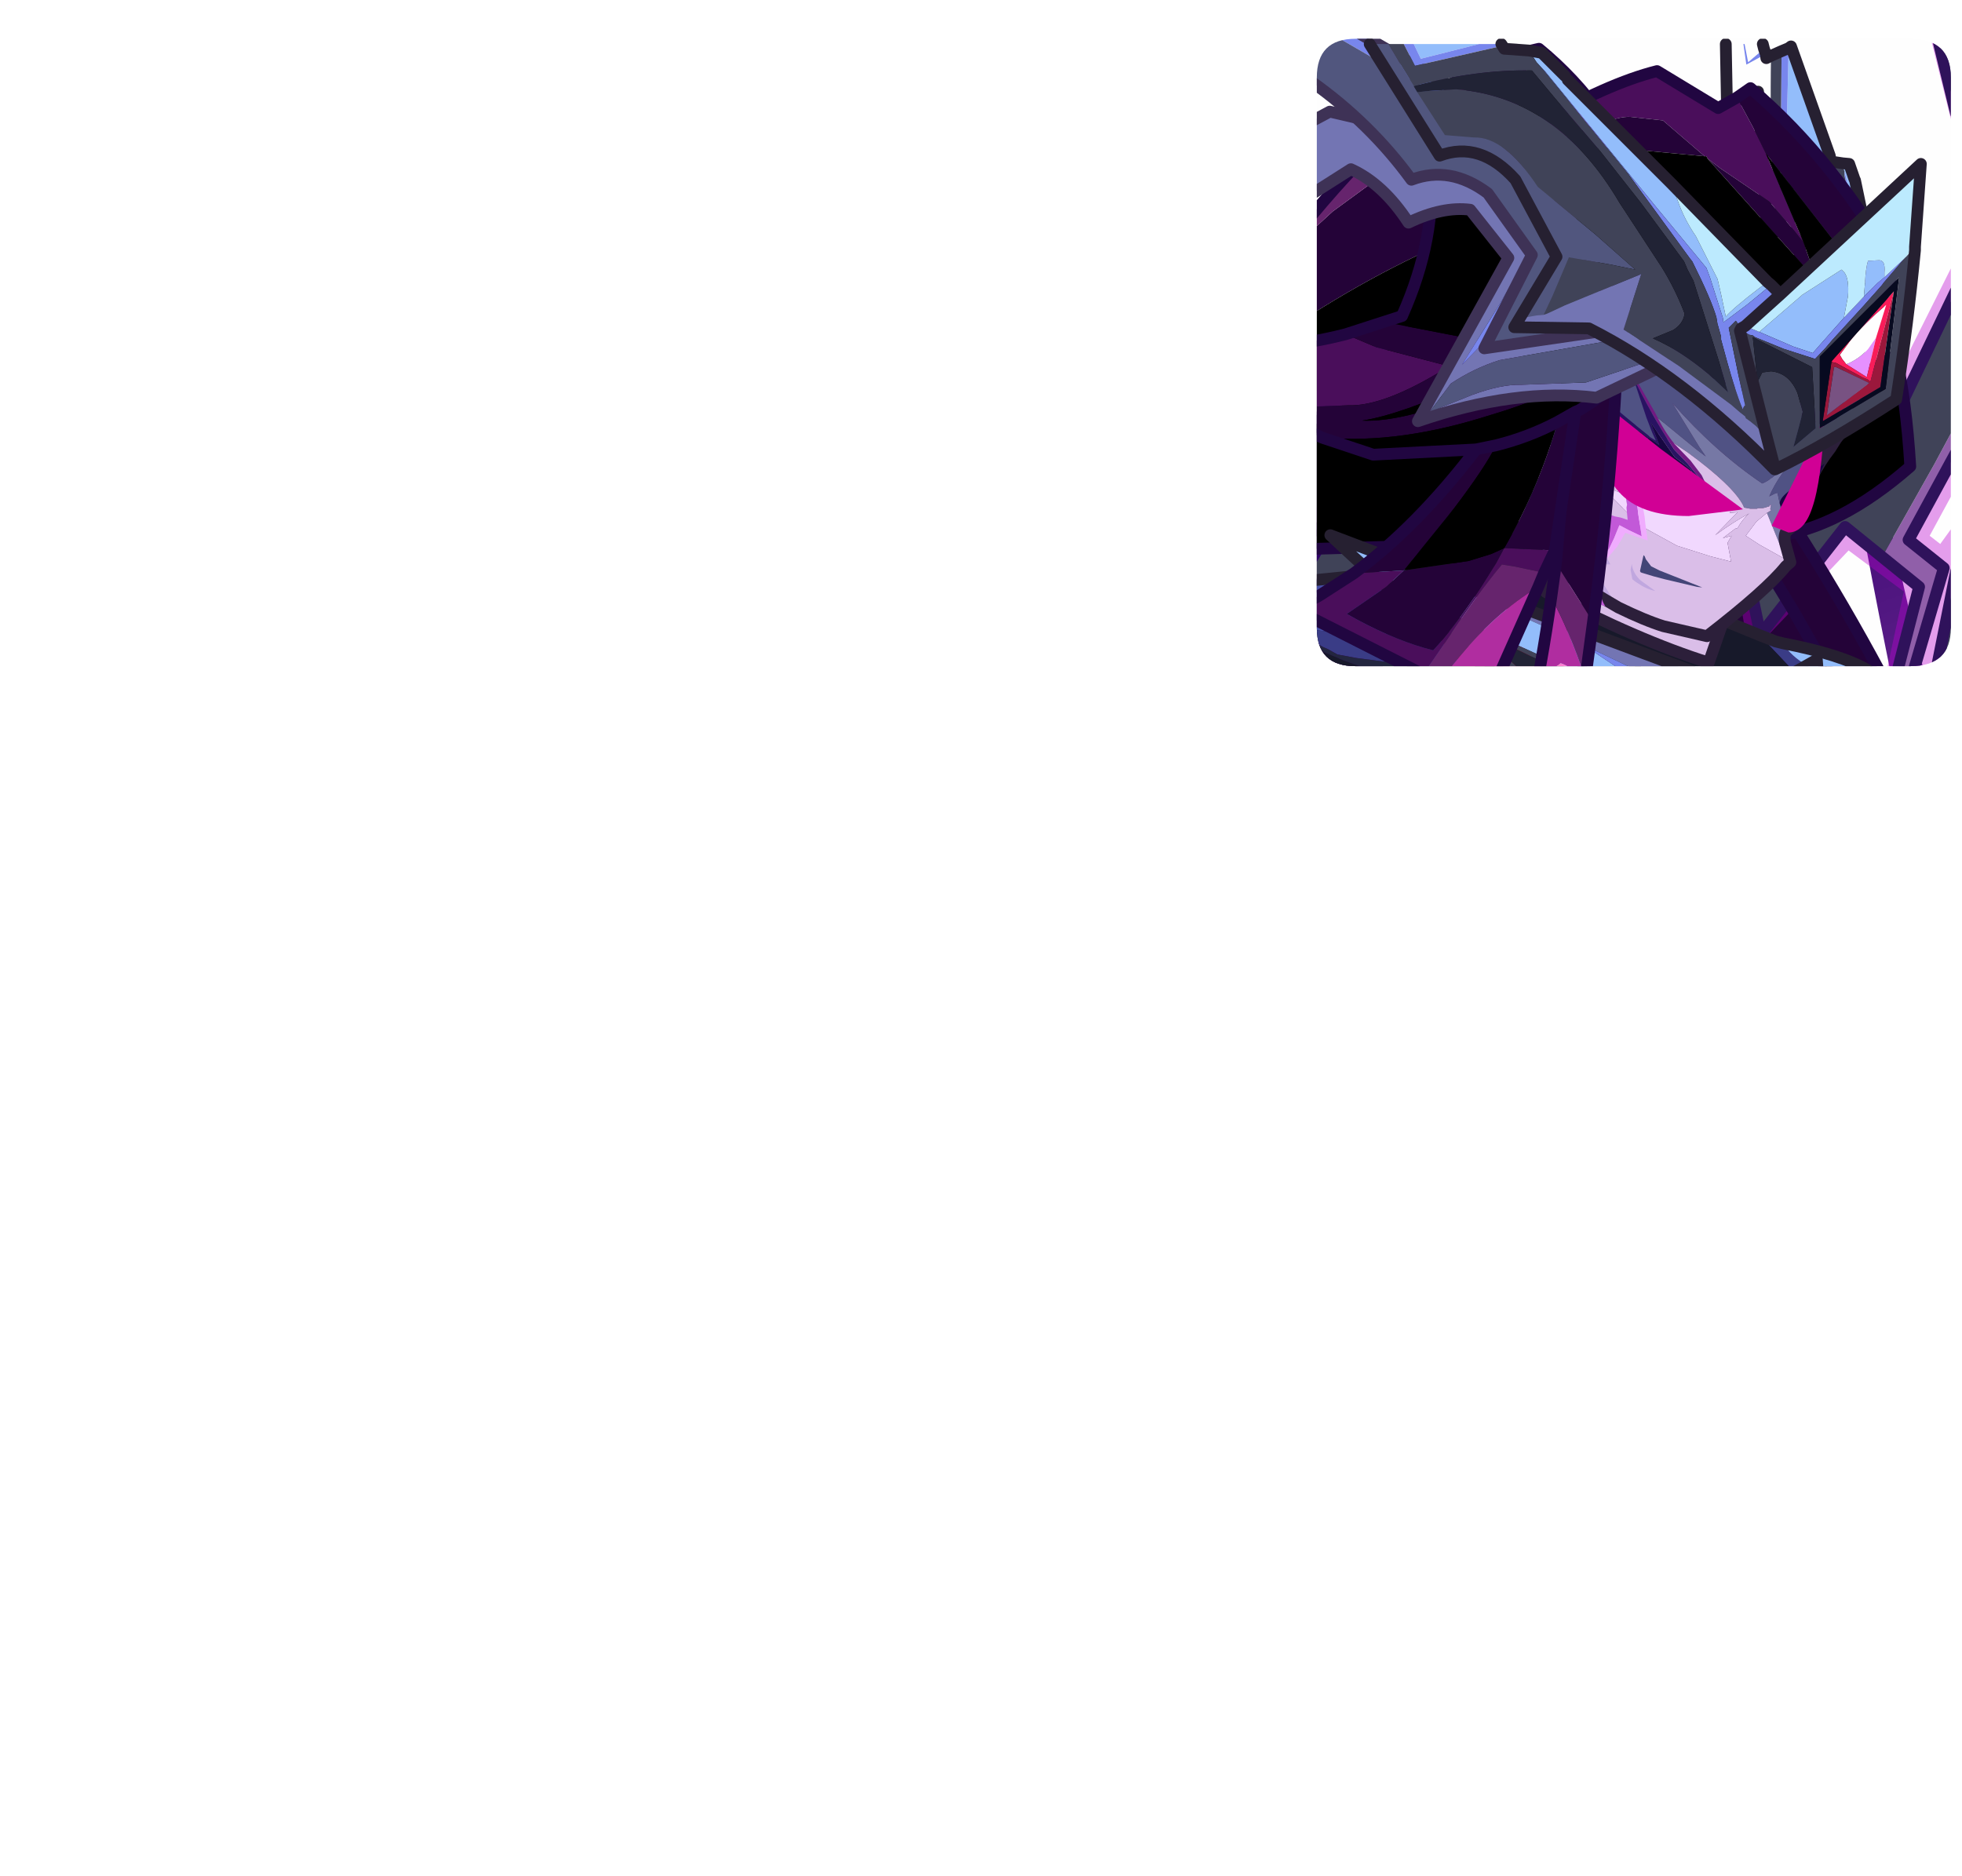 <?xml version="1.0" encoding="UTF-8" standalone="no"?>
<svg xmlns:ffdec="https://www.free-decompiler.com/flash" xmlns:xlink="http://www.w3.org/1999/xlink" ffdec:objectType="frame" height="159.7px" width="166.95px" xmlns="http://www.w3.org/2000/svg">
  <g transform="matrix(1.0, 0.0, 0.0, 1.0, 112.05, 3.3)">
    <clipPath id="clipPath0" transform="matrix(1.0, 0.0, 0.0, 1.0, 0.0, 0.0)">
      <path d="M50.5 0.0 Q53.95 0.0 53.95 3.3 L53.95 50.15 Q53.95 53.4 50.5 53.4 L3.3 53.4 Q0.0 53.4 0.0 50.15 L0.0 3.3 Q0.0 0.0 3.3 0.0 L50.5 0.0" fill="#000000" fill-rule="evenodd" stroke="none"/>
    </clipPath>
    <g clip-path="url(#clipPath0)">
      <use ffdec:characterId="2" height="156.9" transform="matrix(1.0, 0.0, 0.0, 1.0, -112.05, -0.5)" width="166.95" xlink:href="#shape1"/>
      <filter id="filter0">
        <feConvolveMatrix divisor="25.0" in="SourceGraphic" kernelMatrix="1 1 1 1 1 1 1 1 1 1 1 1 1 1 1 1 1 1 1 1 1 1 1 1 1" order="5 5" result="filterResult0"/>
      </filter>
      <use ffdec:characterId="4" filter="url(#filter0)" height="8.7" style="mix-blend-mode: lighten" transform="matrix(1.223, 0.0, -0.056, 1.149, 23.878, 30.625)" width="10.5" xlink:href="#sprite0"/>
      <filter id="filter1">
        <feConvolveMatrix divisor="25.0" in="SourceGraphic" kernelMatrix="1 1 1 1 1 1 1 1 1 1 1 1 1 1 1 1 1 1 1 1 1 1 1 1 1" order="5 5" result="filterResult1"/>
      </filter>
      <use ffdec:characterId="4" filter="url(#filter1)" height="8.7" style="mix-blend-mode: lighten" transform="matrix(-0.387, 0.0, -0.056, 1.149, 43.228, 32.025)" width="10.5" xlink:href="#sprite0"/>
      <use ffdec:characterId="5" height="71.0" transform="matrix(1.0, 0.0, 0.0, 1.0, -12.4, -3.3)" width="64.3" xlink:href="#shape3"/>
    </g>
    <use ffdec:characterId="6" height="53.4" transform="matrix(1.0, 0.0, 0.0, 1.0, 0.0, 0.0)" width="53.95" xlink:href="#shape4"/>
  </g>
  <defs>
    <g id="shape1" transform="matrix(1.0, 0.0, 0.0, 1.0, 112.05, 0.5)">
      <path d="M28.45 15.05 L33.05 18.75 34.25 19.7 Q34.4 31.15 42.6 51.5 L45.05 57.3 27.85 57.3 Q26.55 51.3 25.95 45.65 28.25 39.65 29.7 33.9 31.05 28.65 31.6 23.55 L28.45 15.05 M14.0 2.45 L16.15 1.65 18.25 1.0 16.9 6.8 Q15.65 11.3 15.3 15.6 7.45 18.45 -0.45 23.45 L-0.45 16.35 1.35 14.7 6.75 10.75 6.85 10.7 7.0 10.55 11.5 6.2 14.0 2.45 M-0.45 30.1 L0.9 29.8 0.8 30.0 -0.45 31.75 -0.45 30.1 M-0.45 41.35 L-0.35 42.0 1.55 38.75 4.6 33.2 4.9 36.25 9.45 29.55 Q7.75 33.15 6.5 38.65 5.75 42.0 5.0 47.8 L4.3 43.45 3.75 39.6 -0.45 47.15 -0.45 41.35 M12.55 57.3 L15.75 53.3 Q21.55 46.05 25.55 40.2 L26.4 38.95 25.55 40.75 19.3 53.25 17.15 57.3 12.55 57.3 M25.55 40.75 L25.55 40.2 25.55 40.75" fill="#240338" fill-rule="evenodd" stroke="none"/>
      <path d="M18.25 1.0 L18.9 0.85 Q25.05 5.9 27.9 13.6 L28.45 15.05 Q24.6 11.95 24.35 11.55 24.6 11.95 28.45 15.05 L31.6 23.55 Q31.05 28.65 29.7 33.9 L26.4 38.95 25.55 40.2 Q21.55 46.05 15.75 53.3 L12.55 57.3 -0.45 57.3 -0.45 47.15 3.75 39.6 4.3 43.45 5.0 47.8 Q5.75 42.0 6.5 38.65 7.75 33.15 9.45 29.55 L4.9 36.25 4.6 33.2 1.55 38.75 -0.35 42.0 -0.45 41.35 -0.45 31.75 0.8 30.0 0.9 29.8 -0.45 30.1 -0.45 23.45 Q7.45 18.45 15.3 15.6 15.65 11.3 16.9 6.8 L18.25 1.0 M25.35 35.8 L25.55 40.2 25.35 35.8" fill="#000000" fill-rule="evenodd" stroke="none"/>
      <path d="M29.7 33.9 Q28.25 39.65 25.95 45.65 L25.55 40.75 26.4 38.95 29.7 33.9 M14.0 2.45 L11.5 6.2 7.0 10.55 6.85 10.7 6.75 10.75 1.35 14.7 -0.45 16.35 -0.45 15.05 Q7.5 5.5 14.0 2.45 M25.55 40.75 L25.95 45.65 Q23.8 51.35 20.9 57.3 L17.15 57.3 19.3 53.25 25.55 40.75" fill="#66246d" fill-rule="evenodd" stroke="none"/>
      <path d="M18.25 1.0 L18.9 0.85 Q25.05 5.9 27.9 13.6 L28.45 15.05 33.05 18.75 34.25 19.7 34.25 19.45 34.55 15.2 M28.45 15.05 Q24.6 11.95 24.35 11.55 M28.45 15.05 L31.6 23.55 Q31.05 28.65 29.7 33.9 28.25 39.65 25.95 45.65 26.55 51.3 27.85 57.3 M45.05 57.3 L42.6 51.5 Q34.4 31.15 34.25 19.7 41.75 25.75 43.45 28.05 M14.0 2.45 L16.15 1.65 18.25 1.0 M25.55 40.2 L25.35 35.8 M14.0 2.45 Q7.5 5.5 -0.45 15.05 M25.55 40.2 L25.55 40.75 25.95 45.65 Q23.8 51.35 20.9 57.3" fill="none" stroke="#210641" stroke-linecap="round" stroke-linejoin="round" stroke-width="1.0"/>
      <path d="M46.15 40.1 Q44.2 34.25 42.75 27.75 44.35 28.8 46.7 29.65 49.35 46.55 54.3 63.45 L50.85 63.45 Q48.35 52.15 46.15 40.1" fill="url(#gradient0)" fill-rule="evenodd" stroke="none"/>
      <path d="M54.4 6.4 L54.4 8.65 52.25 0.0 52.85 0.0 54.4 6.4 M54.4 54.95 L54.4 58.15 51.55 68.6 48.1 55.6 49.95 47.05 45.25 43.55 36.8 52.45 35.6 45.3 43.55 34.75 45.8 35.85 54.4 18.65 54.4 21.4 46.5 37.85 44.3 36.45 36.75 45.95 37.75 50.75 44.95 41.55 48.1 44.1 51.25 46.65 49.0 55.4 49.5 58.15 53.35 45.05 50.35 42.65 54.4 35.2 54.4 38.15 52.15 42.3 53.05 43.0 54.35 41.2 54.4 41.2 54.4 45.3 50.95 62.55 51.3 65.95 54.4 54.95" fill="#bb00d0" fill-opacity="0.38" fill-rule="evenodd" stroke="none"/>
      <path d="M54.4 35.2 L50.35 42.65 53.35 45.05 49.5 58.15 49.0 55.4 51.25 46.65 48.1 44.1 52.55 36.2 54.4 32.75 54.4 35.2" fill="#915faa" fill-rule="evenodd" stroke="none"/>
      <path d="M54.4 6.4 L52.85 0.0 53.9 0.0 54.4 2.85 54.4 6.4 M54.4 54.95 L51.3 65.95 50.95 62.55 54.4 45.3 54.4 54.95 M48.1 44.1 L44.95 41.55 37.75 50.75 36.75 45.95 44.3 36.45 46.5 37.85 54.4 21.4 54.4 32.75 52.55 36.2 48.1 44.1" fill="#404358" fill-rule="evenodd" stroke="none"/>
      <path d="M53.9 0.0 L54.4 0.0 54.4 2.85 53.9 0.0" fill="#51567e" fill-rule="evenodd" stroke="none"/>
      <path d="M54.4 6.4 L52.85 0.0 M54.4 54.95 L51.3 65.95 50.95 62.55 54.4 45.3 M54.4 35.2 L50.35 42.65 53.35 45.05 49.5 58.15 49.0 55.4 51.25 46.65 48.1 44.1 44.95 41.55 37.75 50.75 36.75 45.95 44.3 36.45 46.5 37.85 54.4 21.4" fill="none" stroke="#2f125b" stroke-linecap="round" stroke-linejoin="round" stroke-width="1.0"/>
      <path d="M43.55 53.95 L40.5 48.6 Q36.1 41.3 32.55 36.3 L32.75 35.7 34.3 32.2 Q41.85 42.6 47.95 53.95 L43.55 53.95" fill="#240338" fill-rule="evenodd" stroke="none"/>
      <path d="M47.95 53.95 Q41.85 42.6 34.3 32.2 L32.75 35.7 32.55 36.3 Q36.1 41.3 40.5 48.6 L43.55 53.95" fill="none" stroke="#210641" stroke-linecap="round" stroke-linejoin="round" stroke-width="1.0"/>
      <path d="M-2.85 39.95 L-2.85 38.0 6.45 44.1 7.65 51.95 -2.85 46.15 -2.85 44.7 5.5 50.1 4.9 44.85 -2.85 39.95" fill="#bb00d0" fill-opacity="0.38" fill-rule="evenodd" stroke="none"/>
      <path d="M-2.85 39.95 L4.9 44.85 5.5 50.1 -2.85 44.7 -2.85 39.95" fill="#404358" fill-rule="evenodd" stroke="none"/>
      <path d="M-2.85 39.95 L4.9 44.85 5.5 50.1 -2.85 44.7" fill="none" stroke="#2f125b" stroke-linecap="round" stroke-linejoin="round" stroke-width="1.0"/>
      <path d="M-111.7 156.4 L-112.05 156.15 -111.7 155.95 -111.7 156.4 M19.75 25.95 Q16.55 32.45 12.2 38.3 7.85 48.8 3.15 58.7 L-0.95 58.7 -0.95 53.2 Q6.45 40.55 10.9 27.85 16.2 27.0 19.75 25.95" fill="url(#gradient1)" fill-rule="evenodd" stroke="none"/>
      <path d="M1.75 28.85 L8.25 28.2 Q4.65 37.35 -0.95 46.0 L-0.95 33.3 1.75 28.85" fill="url(#gradient2)" fill-rule="evenodd" stroke="none"/>
      <path d="M6.6 28.9 L7.75 31.3 6.35 32.15 M49.7 31.15 L49.3 31.0 M27.7 19.45 L26.9 19.95 26.4 19.65" fill="none" stroke="#58456d" stroke-linecap="round" stroke-linejoin="round" stroke-width="1.0"/>
      <path d="M39.3 32.6 L38.95 42.35 Q44.5 41.65 50.5 36.4 50.15 30.65 49.25 26.95 L39.3 32.6" fill="#000000" fill-rule="evenodd" stroke="none"/>
      <path d="M39.3 32.6 L49.25 26.95 Q50.15 30.65 50.5 36.4 44.5 41.65 38.95 42.35 L39.3 32.6 Z" fill="none" stroke="#210641" stroke-linecap="round" stroke-linejoin="round" stroke-width="1.0"/>
      <path d="M5.6 45.65 L5.15 45.5 5.45 45.5 5.6 45.65" fill="#4f426d" fill-rule="evenodd" stroke="none"/>
      <path d="M10.15 50.75 L8.25 48.7 5.6 45.65 5.45 45.5 10.25 45.2 Q13.95 47.9 16.65 50.75 L18.25 52.55 19.2 53.75 17.05 53.75 14.9 50.4 13.8 50.15 10.9 49.6 Q12.85 51.0 14.0 53.75 L12.8 53.75 12.45 53.25 11.85 52.6 10.15 50.75" fill="#870025" fill-rule="evenodd" stroke="none"/>
      <path d="M8.25 48.7 L4.5 45.6 5.15 45.5 5.6 45.65 8.25 48.7" fill="#51567e" fill-rule="evenodd" stroke="none"/>
      <path d="M4.5 45.6 L8.25 48.7 10.15 50.75 4.85 50.7 -2.3 50.2 -1.55 50.65 Q-1.35 50.7 -1.1 50.9 L-1.75 50.65 Q-5.5 49.3 -7.75 48.2 L-8.2 47.4 -7.3 47.3 -2.35 46.3 4.5 45.6" fill="#464ea6" fill-rule="evenodd" stroke="none"/>
      <path d="M-1.1 50.9 Q-1.35 50.7 -1.55 50.65 L-2.3 50.2 4.85 50.7 10.15 50.75 11.85 52.6 12.45 53.25 9.45 53.5 3.35 52.7 1.75 52.4 0.95 51.95 0.6 51.8 -1.1 50.9 M40.5 53.75 L40.4 53.65 37.9 51.0 37.65 50.75 39.05 51.3 39.65 51.45 Q40.35 52.55 41.65 53.3 L42.55 53.75 40.5 53.75" fill="#3a3c87" fill-rule="evenodd" stroke="none"/>
      <path d="M-7.75 48.2 Q-5.5 49.3 -1.75 50.65 L-1.1 50.9 0.6 51.8 0.95 51.95 1.75 52.4 3.35 52.7 9.45 53.5 12.45 53.25 12.8 53.75 4.65 53.75 2.25 52.9 -1.5 51.3 -1.75 51.3 -1.8 51.25 -2.05 51.2 Q-2.7 50.85 -3.25 50.65 L-4.55 50.1 -5.85 49.6 -5.3 50.45 -3.05 53.75 -4.25 53.75 -5.85 51.7 -7.75 48.2" fill="#23263f" fill-rule="evenodd" stroke="none"/>
      <path d="M10.25 45.2 Q12.6 45.1 15.0 45.15 L18.95 40.8 20.7 41.6 19.5 47.1 Q27.3 51.2 33.35 53.1 L34.6 49.5 37.65 50.75 37.9 51.0 40.4 53.65 40.5 53.75 19.2 53.75 18.25 52.55 16.65 50.75 Q13.95 47.9 10.25 45.2 M4.65 53.75 L-3.05 53.75 -5.3 50.45 -5.85 49.6 -4.55 50.1 -3.25 50.65 Q-2.7 50.85 -2.05 51.2 L-1.8 51.25 -1.75 51.3 -1.5 51.3 2.25 52.9 4.65 53.75" fill="#17192a" fill-rule="evenodd" stroke="none"/>
      <path d="M14.0 53.75 Q12.85 51.0 10.9 49.6 L13.8 50.15 14.9 50.4 17.05 53.75 14.0 53.75" fill="#cb033a" fill-rule="evenodd" stroke="none"/>
      <path d="M42.55 53.75 L41.65 53.3 Q40.35 52.55 39.65 51.45 44.6 52.4 46.9 53.75 L42.55 53.75" fill="#94befc" fill-rule="evenodd" stroke="none"/>
      <path d="M20.7 41.6 L34.6 47.75 34.55 49.45 34.6 49.5 33.35 53.1 Q27.3 51.2 19.5 47.1 L20.7 41.6" fill="#dbbfe9" fill-rule="evenodd" stroke="none"/>
      <path d="M4.5 45.6 L-2.35 46.3 -7.3 47.3 -8.2 47.4 -7.75 48.2 -5.85 51.7 -4.25 53.75 M5.15 45.5 L4.5 45.6 M5.15 45.5 L5.45 45.5 10.25 45.2 Q12.6 45.1 15.0 45.15 L18.95 40.8 20.7 41.6 M34.6 49.5 L34.55 49.45 34.6 47.75 34.65 47.55 35.15 47.95 M39.65 51.45 L39.05 51.3 37.65 50.75 34.6 49.5 M46.9 53.75 Q44.6 52.4 39.65 51.45" fill="none" stroke="#262031" stroke-linecap="round" stroke-linejoin="round" stroke-width="1.0"/>
      <path d="M-1.75 51.3 L-1.8 51.25 -2.05 51.2 Q-2.7 50.85 -3.25 50.65 L-4.55 50.1" fill="none" stroke="#35214a" stroke-linecap="round" stroke-linejoin="round" stroke-width="0.1"/>
      <path d="M20.7 41.6 L21.15 39.85 M20.7 41.6 L19.5 47.1 Q27.3 51.2 33.35 53.1 L34.6 49.5 35.15 47.95 33.05 44.3" fill="none" stroke="#2c1f3a" stroke-linecap="round" stroke-linejoin="round" stroke-width="1.0"/>
      <path d="M44.75 10.6 L45.3 10.65 45.75 11.95 45.8 12.05 46.8 16.85 46.6 19.0 45.0 11.65 44.9 11.4 44.9 11.25 44.85 11.15 44.75 10.6 M40.15 0.8 L40.35 0.65 43.65 9.95 39.9 11.1 40.15 0.8" fill="#94befc" fill-rule="evenodd" stroke="none"/>
      <path d="M46.6 19.0 L46.55 19.65 46.2 17.35 44.9 11.65 44.9 11.4 45.0 11.65 46.6 19.0 M43.65 9.95 L43.7 10.25 39.45 11.45 39.55 1.05 40.15 0.8 39.9 11.1 43.65 9.95 M38.05 0.85 L38.2 1.3 36.55 2.2 36.3 0.45 36.4 0.45 36.7 2.0 38.05 0.85" fill="#7887ee" fill-rule="evenodd" stroke="none"/>
      <path d="M46.55 19.65 L46.5 20.9 46.1 19.05 45.55 16.1 44.85 13.15 44.45 11.65 Q42.1 11.6 38.85 12.65 L38.8 11.5 Q38.55 7.0 38.65 1.45 L39.55 1.05 39.45 11.45 43.7 10.25 43.75 10.45 44.75 10.6 44.85 11.15 44.9 11.25 44.9 11.4 44.9 11.65 46.2 17.35 46.55 19.65 M45.4 21.75 L45.25 21.75 44.9 25.95 44.5 26.25 43.4 26.65 Q44.15 27.15 44.7 28.2 L44.6 29.3 43.9 28.25 42.3 26.25 44.4 23.1 44.5 22.95 44.4 23.05 41.45 24.5 Q40.9 24.65 40.35 24.95 L39.25 25.45 39.2 25.5 39.95 24.35 41.65 22.2 43.25 22.6 44.25 22.85 43.3 20.9 41.95 18.25 Q41.65 15.4 40.25 15.6 L39.05 15.4 38.9 13.0 39.35 12.95 40.6 12.8 Q44.9 13.15 45.2 19.0 L45.4 21.75" fill="#404358" fill-rule="evenodd" stroke="none"/>
      <path d="M46.5 20.9 L46.4 21.85 45.4 21.75 45.2 19.0 Q44.9 13.15 40.6 12.8 L39.35 12.95 38.9 13.0 38.85 12.65 Q42.1 11.6 44.45 11.65 L44.85 13.15 45.55 16.1 46.1 19.05 46.5 20.9 M44.9 25.95 L44.7 28.2 Q44.15 27.15 43.4 26.65 L44.5 26.25 44.9 25.95" fill="#212335" fill-rule="evenodd" stroke="none"/>
      <path d="M44.6 29.3 L44.45 31.15 Q42.9 28.0 40.85 26.25 L37.6 26.2 38.0 25.75 38.85 25.55 39.2 25.5 39.25 25.45 40.35 24.95 Q40.9 24.65 41.45 24.5 L44.4 23.05 44.5 22.95 44.4 23.1 42.3 26.25 43.9 28.25 44.6 29.3" fill="#7375b4" fill-rule="evenodd" stroke="none"/>
      <path d="M44.75 10.6 L45.3 10.65 45.75 11.95 M45.8 12.05 L46.8 16.85 M44.45 31.15 Q42.9 28.0 40.85 26.25 L37.6 26.2 38.0 25.75 41.1 22.2 41.1 17.85 Q40.5 15.65 38.35 16.65 L37.55 4.5 34.9 5.65 34.8 0.45 M43.65 9.95 L43.7 10.25 43.75 10.45 44.75 10.6 M38.65 1.45 L39.55 1.05 40.15 0.8 40.35 0.65 43.65 9.95 M38.05 0.85 L38.2 1.3 38.25 1.65 38.65 1.45 M37.95 0.45 L38.05 0.85" fill="none" stroke="#262031" stroke-linecap="round" stroke-linejoin="round" stroke-width="1.0"/>
      <path d="M12.35 31.3 L12.55 31.25 13.7 33.95 19.0 39.8 19.0 39.65 16.7 35.65 15.55 33.0 14.55 31.6 14.9 31.5 15.1 31.45 15.35 31.75 15.5 32.0 16.0 32.35 Q18.25 33.85 19.05 33.85 20.15 33.2 20.7 32.05 L23.5 33.5 26.25 34.95 30.4 37.05 29.7 35.5 28.7 33.3 27.9 31.35 32.3 34.95 33.1 35.55 32.55 34.75 30.25 31.0 Q33.9 35.15 37.9 37.85 38.55 37.6 39.45 36.75 L40.7 35.8 39.6 37.0 Q38.9 38.0 38.5 38.95 L39.0 38.7 39.2 38.65 39.9 42.0 40.55 41.4 Q40.8 39.4 42.2 37.2 L42.45 36.4 Q44.2 31.75 46.9 28.85 L27.9 18.6 11.5 29.7 12.35 31.3" fill="#505285" fill-rule="evenodd" stroke="none"/>
      <path d="M13.7 33.95 L12.55 31.25 12.35 31.3 16.5 40.65 Q17.05 43.45 25.65 48.4 L23.2 44.5 23.25 44.5 24.4 44.75 25.0 44.75 Q22.25 39.9 21.9 37.45 L21.95 37.45 23.05 38.85 23.05 38.75 22.95 36.6 23.05 34.95 23.1 34.55 21.25 33.45 18.65 35.5 17.3 34.3 15.5 32.0 15.35 31.75 15.1 31.45 14.9 31.5 14.55 31.6 15.55 33.0 17.65 35.15 18.15 36.1 20.0 39.45 Q22.25 42.95 23.5 43.75 L23.5 43.85 Q18.9 41.3 16.9 39.0 L16.25 38.3 Q14.9 36.55 13.7 33.95" fill="#c1a8e0" fill-rule="evenodd" stroke="none"/>
      <path d="M46.9 28.85 Q44.2 31.75 42.45 36.4 L42.2 37.2 Q42.8 36.0 43.7 34.85 L44.2 34.05 47.9 29.35 46.9 28.85 M39.9 42.0 L39.2 38.65 39.0 38.7 38.5 38.95 Q38.9 38.0 39.6 37.0 L40.7 35.8 39.45 36.75 Q38.55 37.6 37.9 37.85 33.9 35.15 30.25 31.0 L32.55 34.75 33.1 35.55 32.3 34.95 27.9 31.35 28.7 33.3 31.55 35.2 Q35.45 38.05 36.3 39.75 L36.35 39.9 36.9 40.0 37.15 40.0 37.25 40.0 37.45 40.0 37.55 39.95 37.95 39.95 38.15 39.9 38.2 39.9 38.3 39.85 38.5 39.8 38.55 39.7 38.65 39.65 38.6 39.95 38.55 40.1 38.6 40.0 38.6 40.05 38.65 40.15 38.55 40.2 38.4 40.3 38.3 40.35 39.9 44.3 39.75 44.5 39.55 44.75 39.8 44.6 39.9 44.9 40.3 44.55 39.9 43.1 Q39.7 42.45 39.9 42.0 M30.4 37.05 L26.25 34.95 23.5 33.5 20.7 32.05 Q20.15 33.2 19.05 33.85 18.25 33.85 16.0 32.35 L15.5 32.0 17.3 34.3 18.65 35.5 21.25 33.45 23.1 34.55 26.9 36.45 31.0 38.4 30.4 37.05 M15.55 33.0 L16.7 35.65 19.0 39.65 19.0 39.8 13.7 33.95 Q14.9 36.55 16.25 38.3 L16.9 39.0 Q18.9 41.3 23.5 43.85 L23.5 43.75 Q22.25 42.95 20.0 39.45 L18.15 36.1 17.65 35.15 15.55 33.0 M43.15 35.5 L43.9 33.8 43.7 34.85 43.15 35.5 M40.05 44.4 L40.0 44.75 40.0 44.45 40.05 44.4" fill="#7678a6" fill-rule="evenodd" stroke="none"/>
      <path d="M28.7 33.3 L29.7 35.5 30.4 37.05 31.0 38.4 26.9 36.45 23.1 34.55 23.05 34.95 22.95 36.6 23.05 38.75 23.05 38.85 21.95 37.45 21.9 37.45 Q22.25 39.9 25.0 44.75 L24.4 44.75 23.25 44.5 23.2 44.5 25.65 48.4 Q27.9 49.5 29.5 50.0 L33.2 50.85 Q38.25 46.95 39.9 44.9 L39.8 44.6 39.55 44.75 39.75 44.5 39.9 44.3 39.7 44.2 37.65 43.05 36.5 42.3 37.4 41.1 38.3 40.35 38.4 40.3 38.55 40.2 38.65 40.15 38.6 40.05 38.6 40.0 38.55 40.1 38.6 39.95 38.65 39.65 38.55 39.7 38.5 39.8 38.3 39.85 38.2 39.9 38.15 39.9 37.95 39.95 37.55 39.95 37.45 40.0 37.25 40.0 37.15 40.0 36.9 40.0 36.35 39.9 36.3 39.75 Q35.45 38.05 31.55 35.2 L28.7 33.3 M35.15 40.35 L35.8 40.3 33.9 42.25 Q35.55 41.05 36.8 40.4 36.25 40.85 35.8 41.65 L35.6 41.7 34.55 42.5 35.3 42.3 34.95 42.9 35.25 44.5 33.5 44.05 30.65 43.15 27.55 41.45 24.05 37.95 28.6 39.7 33.1 40.05 34.7 40.0 35.1 39.95 35.15 40.35 M43.7 34.85 L43.9 33.8 43.15 35.5 43.7 34.85 M40.05 44.4 L40.0 44.45 40.0 44.75 40.05 44.4" fill="#dbbfe9" fill-rule="evenodd" stroke="none"/>
      <path d="M38.3 40.35 L37.4 41.1 36.5 42.3 37.65 43.05 39.7 44.2 39.9 44.3 38.3 40.35 M35.15 40.35 L35.1 39.95 34.7 40.0 33.1 40.05 28.6 39.7 24.05 37.95 27.55 41.45 30.65 43.15 33.5 44.05 35.25 44.5 34.95 42.9 35.3 42.3 34.55 42.5 35.6 41.7 35.8 41.65 Q36.25 40.85 36.8 40.4 35.55 41.05 33.9 42.25 L35.8 40.3 35.15 40.35" fill="#f2d9ff" fill-rule="evenodd" stroke="none"/>
      <path d="M12.35 31.3 L11.5 29.7 27.9 18.6 46.9 28.85 47.9 29.35 44.2 34.05 43.7 34.85 Q42.8 36.0 42.2 37.2 40.8 39.4 40.55 41.4 L39.9 42.0 Q39.7 42.45 39.9 43.1 L40.3 44.55 39.9 44.9 Q38.25 46.95 33.2 50.85 L29.5 50.0 Q27.9 49.5 25.65 48.4 17.05 43.45 16.5 40.65 L12.35 31.3 M43.15 35.5 L43.7 34.85" fill="none" stroke="#2c1f3a" stroke-linecap="round" stroke-linejoin="round" stroke-width="1.0"/>
      <path d="M33.25 38.2 L32.75 37.15 31.8 35.9 30.45 34.5 Q29.55 33.4 28.8 31.85 L26.85 28.45 26.35 27.65 26.5 28.1 26.75 28.45 26.85 28.5 26.85 28.65 Q28.3 31.75 30.4 34.95 L31.55 36.15 32.2 36.95 33.25 38.2" fill="#711a83" fill-rule="evenodd" stroke="none"/>
      <path d="M26.85 28.65 L28.05 32.25 28.55 33.55 28.85 34.2 28.35 33.9 28.2 33.75 27.2 32.95 27.15 32.9 26.3 32.2 25.7 31.7 25.25 31.3 22.7 29.25 22.0 28.7 21.75 28.55 21.55 28.3 19.2 26.5 23.9 31.85 24.9 34.55 25.75 36.5 25.8 36.7 24.25 36.65 22.65 36.4 25.0 37.65 26.25 38.3 27.3 38.8 27.55 38.95 28.55 39.0 28.35 38.95 28.65 39.0 29.05 39.15 30.55 39.3 33.0 39.6 32.95 39.45 32.85 39.3 32.4 38.75 32.35 38.7 32.25 38.55 31.95 38.2 31.9 38.05 31.85 37.95 31.8 37.9 31.7 37.9 31.55 37.75 31.5 37.65 31.45 37.65 31.35 37.6 31.25 37.5 31.2 37.65 31.15 37.75 31.05 37.95 Q30.9 38.3 30.55 38.2 L30.45 38.2 Q30.0 38.15 29.9 37.6 L30.0 37.3 30.0 36.65 29.95 36.6 29.9 36.35 29.9 36.2 29.9 36.0 29.55 35.65 29.5 35.6 29.4 35.55 29.35 35.5 29.25 35.4 29.25 35.95 Q29.15 38.4 30.15 38.45 L31.1 38.2 31.4 38.0 31.55 38.2 31.3 38.3 30.25 38.55 Q29.05 38.5 28.65 37.3 L28.4 35.3 28.4 34.7 29.2 35.4 29.05 35.25 28.4 34.65 28.2 34.45 28.1 34.35 28.2 33.95 28.3 34.0 28.4 34.05 29.15 34.6 28.4 32.65 30.45 35.6 31.5 36.4 31.85 36.7 31.85 36.75 31.9 36.85 32.65 38.15 32.85 38.65 33.1 39.3 33.2 39.45 33.75 39.5 35.25 40.1 35.45 40.15 35.25 40.05 35.1 39.9 34.85 39.65 33.85 38.8 33.25 38.2 32.2 36.95 31.55 36.15 30.4 34.95 Q28.3 31.75 26.85 28.65 M28.2 35.1 Q28.2 37.15 28.75 38.0 29.2 38.75 30.2 38.8 30.95 38.8 31.6 38.3 L31.8 38.5 32.5 39.3 28.9 38.8 Q27.75 38.45 27.15 37.85 26.85 36.95 27.0 34.2 L27.05 33.6 28.2 34.55 28.2 35.1 M27.2 33.65 L26.1 32.65 27.0 33.15 27.15 33.25 27.2 33.3 Q27.5 33.4 27.65 33.55 L28.1 33.9 28.2 33.95 Q27.8 34.05 27.25 33.65 L27.2 33.65 M28.2 38.9 L28.15 38.85 28.25 38.9 28.2 38.9" fill="#291362" fill-rule="evenodd" stroke="none"/>
      <path d="M32.95 39.45 L33.2 39.45 33.1 39.3 32.85 38.65 32.65 38.15 31.9 36.85 31.85 36.75 31.85 36.7 31.5 36.4 30.45 35.6 28.4 32.65 29.15 34.6 28.4 34.05 28.3 34.0 28.2 33.95 28.1 34.35 28.2 34.45 28.4 34.65 29.05 35.25 29.2 35.4 29.25 35.4 29.35 35.5 29.4 35.55 29.5 35.6 29.55 35.65 29.9 36.0 29.9 36.2 29.9 36.35 29.95 36.6 30.0 36.65 30.0 37.3 29.9 37.6 Q30.0 38.15 30.45 38.2 L30.55 38.2 Q30.9 38.3 31.05 37.95 L31.15 37.75 31.2 37.65 31.25 37.5 31.35 37.6 31.45 37.65 31.5 37.65 31.55 37.75 31.7 37.9 31.8 37.9 31.85 37.95 31.9 38.05 31.95 38.2 32.25 38.55 32.35 38.7 32.4 38.75 32.85 39.3 32.95 39.45 M27.2 33.65 L27.25 33.65 Q27.8 34.05 28.2 33.95 L28.1 33.9 27.65 33.55 Q27.5 33.4 27.2 33.3 L27.15 33.25 27.0 33.15 26.1 32.65 27.2 33.65 M41.55 38.6 L41.8 38.3 41.4 39.65 40.7 40.95 Q40.45 40.65 40.45 40.0 L40.6 39.5 40.65 39.45 40.6 39.85 Q40.55 40.35 40.75 40.4 L41.55 38.6 M42.4 37.65 L41.75 39.65 41.6 39.95 40.9 41.0 41.2 40.55 41.4 39.95 41.55 39.4 41.8 38.75 41.95 38.15 42.2 38.0 42.4 37.65 M39.9 40.05 L39.65 40.4 39.75 40.6 39.75 40.65 40.25 41.3 40.65 41.75 Q41.45 41.05 42.1 39.3 L42.55 37.5 42.7 37.25 43.2 36.15 40.5 38.25 Q38.65 39.55 39.9 40.05 L40.4 39.65 40.35 40.1 Q40.3 40.95 40.6 41.1 L40.7 41.1 40.85 41.05 40.7 41.3 40.55 41.25 40.35 41.1 39.8 40.4 39.75 40.3 39.85 40.2 39.9 40.05" fill="#170741" fill-rule="evenodd" stroke="none"/>
      <path d="M29.25 35.4 L29.2 35.4 28.4 34.7 28.4 35.3 29.25 35.95 29.25 35.4 M28.2 35.1 L28.2 34.55 27.05 33.6 27.0 34.2 Q26.85 36.95 27.15 37.85 27.75 38.45 28.9 38.8 L32.5 39.3 31.8 38.5 30.3 38.95 Q28.25 38.85 27.55 37.1 27.2 36.15 27.2 34.3 L28.2 35.1 M28.2 38.9 L28.25 38.9 28.15 38.85 28.2 38.9 M28.55 39.1 L28.65 39.1 28.35 39.05 28.55 39.1 M41.55 38.6 L40.75 40.4 Q40.55 40.35 40.6 39.85 L40.65 39.45 40.6 39.5 40.45 40.0 Q40.45 40.65 40.7 40.95 L41.4 39.65 41.8 38.3 41.55 38.6 M42.4 37.65 L42.2 38.0 41.95 38.15 41.8 38.75 41.55 39.4 41.4 39.95 41.2 40.55 40.9 41.0 41.6 39.95 41.75 39.65 42.4 37.65 M39.9 40.05 L39.85 40.2 39.75 40.3 39.8 40.4 40.35 41.1 40.55 41.25 40.7 41.3 40.85 41.05 40.7 41.1 40.6 41.1 Q40.3 40.95 40.35 40.1 L40.4 39.65 39.9 40.05" fill="#b0b2fc" fill-rule="evenodd" stroke="none"/>
      <path d="M28.4 35.3 L28.65 37.3 Q29.05 38.5 30.25 38.55 L31.3 38.3 31.55 38.2 31.4 38.0 31.1 38.2 30.15 38.45 Q29.15 38.4 29.25 35.95 L28.4 35.3 M31.8 38.5 L31.6 38.3 Q30.95 38.8 30.2 38.8 29.2 38.75 28.75 38.0 28.2 37.15 28.2 35.1 L27.2 34.3 Q27.2 36.15 27.55 37.1 28.25 38.85 30.3 38.95 L31.8 38.5" fill="#ffffff" fill-rule="evenodd" stroke="none"/>
      <path d="M27.25 39.1 L27.05 39.0 26.35 38.7 26.3 39.0 26.35 39.4 26.4 39.65 26.35 39.9 26.45 40.95 25.85 40.75 25.35 40.65 25.05 40.55 Q24.8 41.85 23.75 43.35 L23.5 43.65 23.3 45.05 23.25 45.5 24.7 43.65 24.9 43.35 25.3 42.5 25.75 41.4 26.5 41.8 27.65 42.35 27.35 40.45 27.25 39.55 27.25 39.1 M23.25 45.8 Q23.3 47.05 23.65 48.0 L24.55 48.3 Q24.05 47.55 24.1 46.4 24.15 45.5 24.6 44.35 L23.25 45.8" fill="#c359d9" fill-rule="evenodd" stroke="none"/>
      <path d="M24.6 44.35 L25.45 43.35 25.55 43.25 26.25 42.05 28.15 42.7 27.95 41.25 27.9 40.7 27.7 39.6 27.6 39.25 27.25 39.1 27.25 39.55 27.35 40.45 27.65 42.35 26.5 41.8 25.75 41.4 25.3 42.5 24.9 43.35 24.7 43.65 23.25 45.5 23.25 45.8 24.6 44.35" fill="#f1adff" fill-rule="evenodd" stroke="none"/>
      <path d="M23.5 43.65 L22.55 44.65 21.4 45.75 21.95 46.15 22.25 46.8 23.25 45.8 23.25 45.5 23.3 45.05 23.5 43.65" fill="#dbbfe9" fill-rule="evenodd" stroke="none"/>
      <path d="M28.0 44.3 L27.9 44.05 27.8 43.95 27.5 45.3 27.55 45.4 27.65 45.45 28.65 45.75 29.6 46.0 32.35 46.65 32.8 46.7 29.15 45.25 28.45 44.9 28.0 44.3" fill="#434577" fill-rule="evenodd" stroke="none"/>
      <path d="M26.7 45.2 L26.85 46.0 27.1 46.2 27.25 46.3 Q28.05 46.85 28.8 47.0 L27.55 46.1 Q26.9 45.5 26.8 44.7 L26.7 45.2" fill="#c1a8e0" fill-rule="evenodd" stroke="none"/>
    </g>
    <linearGradient gradientTransform="matrix(0.031, 0.079, -0.011, 0.004, 64.9, 92.0)" gradientUnits="userSpaceOnUse" id="gradient0" spreadMethod="pad" x1="-819.2" x2="819.2">
      <stop offset="0.0" stop-color="#2e0066"/>
      <stop offset="1.0" stop-color="#9b00c4" stop-opacity="0.451"/>
    </linearGradient>
    <linearGradient gradientTransform="matrix(-0.066, 0.073, -0.016, -0.014, -38.2, 99.65)" gradientUnits="userSpaceOnUse" id="gradient1" spreadMethod="pad" x1="-819.2" x2="819.2">
      <stop offset="0.0" stop-color="#2e0066"/>
      <stop offset="1.0" stop-color="#9b00c4" stop-opacity="0.451"/>
    </linearGradient>
    <linearGradient gradientTransform="matrix(-0.061, 0.045, -0.007, -0.01, -50.65, 80.05)" gradientUnits="userSpaceOnUse" id="gradient2" spreadMethod="pad" x1="-819.2" x2="819.2">
      <stop offset="0.0" stop-color="#2e0066"/>
      <stop offset="1.0" stop-color="#9b00c4" stop-opacity="0.451"/>
    </linearGradient>
    <g id="sprite0" transform="matrix(1.0, 0.0, 0.0, 1.0, 0.0, 0.5)">
      <use ffdec:characterId="3" height="8.7" transform="matrix(1.0, 0.0, 0.0, 1.0, 0.0, -0.5)" width="10.5" xlink:href="#shape2"/>
    </g>
    <g id="shape2" transform="matrix(1.0, 0.0, 0.0, 1.0, 0.0, 0.5)">
      <path d="M0.0 -0.4 L0.0 -0.5 4.6 3.25 10.5 7.7 10.2 7.75 6.75 8.2 Q3.35 8.2 1.8 6.4 0.0 4.4 0.0 -0.4" fill="#d20096" fill-rule="evenodd" stroke="none"/>
    </g>
    <g id="shape3" transform="matrix(1.0, 0.0, 0.0, 1.0, 12.4, 3.3)">
      <path d="M-10.05 43.7 L8.9 43.15 Q15.85 37.5 26.75 25.0 L12.4 17.5 Q-0.05 33.65 -10.05 43.7" fill="#000000" fill-rule="evenodd" stroke="none"/>
      <path d="M-10.05 43.7 Q-0.05 33.65 12.4 17.5 L26.75 25.0 Q15.85 37.5 8.9 43.15 L-10.05 43.7 Z" fill="none" stroke="#210641" stroke-linecap="round" stroke-linejoin="round" stroke-width="1.0"/>
      <path d="M22.7 51.6 Q17.8 49.25 16.3 48.75 L15.35 47.65 32.9 54.2 28.15 54.2 22.7 51.6" fill="#7375b4" fill-rule="evenodd" stroke="none"/>
      <path d="M22.8 54.2 L22.2 53.95 13.1 49.8 Q12.95 49.65 12.75 49.65 L12.4 49.4 Q6.9 46.65 2.75 43.75 L1.15 42.25 15.35 47.65 16.3 48.75 Q17.8 49.25 22.7 51.6 L26.6 54.2 22.8 54.2 M40.15 54.2 L42.55 52.85 42.65 54.2 40.15 54.2" fill="#94befc" fill-rule="evenodd" stroke="none"/>
      <path d="M2.75 43.75 Q6.9 46.65 12.4 49.4 L12.75 49.65 Q12.95 49.65 13.1 49.8 L22.2 53.95 22.8 54.2 21.75 54.2 Q16.85 52.0 13.15 49.95 L17.85 54.2 15.35 54.2 Q8.65 49.25 2.75 43.75" fill="#404358" fill-rule="evenodd" stroke="none"/>
      <path d="M17.85 54.2 L13.15 49.95 Q16.85 52.0 21.75 54.2 L17.85 54.2" fill="#212335" fill-rule="evenodd" stroke="none"/>
      <path d="M26.6 54.2 L22.7 51.6 28.15 54.2 26.6 54.2" fill="#7887ee" fill-rule="evenodd" stroke="none"/>
      <path d="M15.35 47.65 L1.15 42.25 2.75 43.75 Q8.65 49.25 15.35 54.2 M32.9 54.2 L15.35 47.65 M42.65 54.2 L42.55 52.85 40.15 54.2" fill="none" stroke="#262031" stroke-linecap="round" stroke-linejoin="round" stroke-width="1.0"/>
      <path d="M20.35 44.65 L20.75 40.15 Q21.85 30.1 22.0 22.85 L22.6 22.4 25.8 20.3 Q25.5 35.0 23.5 49.65 L20.35 44.65" fill="#240338" fill-rule="evenodd" stroke="none"/>
      <path d="M22.85 54.45 L20.55 67.2 15.55 67.2 15.6 66.95 Q18.3 59.25 19.95 47.55 21.45 50.3 22.85 54.45 M21.9 54.0 Q21.55 53.4 20.75 53.15 L20.15 53.55 Q19.75 53.9 19.8 54.1 L19.9 54.85 20.95 55.3 21.7 54.6 21.9 54.0" fill="#b12da1" fill-rule="evenodd" stroke="none"/>
      <path d="M20.35 44.65 L23.5 49.65 22.85 54.45 Q21.45 50.3 19.95 47.55 L20.35 44.65" fill="#66246d" fill-rule="evenodd" stroke="none"/>
      <path d="M21.9 54.0 L21.7 54.6 20.95 55.3 19.9 54.85 19.8 54.1 Q19.75 53.9 20.15 53.55 L20.75 53.15 Q21.55 53.4 21.9 54.0" fill="#ff80d2" fill-rule="evenodd" stroke="none"/>
      <path d="M23.5 49.65 Q25.5 35.0 25.8 20.3 L22.6 22.4 22.0 22.85 Q21.85 30.1 20.75 40.15 L20.35 44.65 19.95 47.55 Q18.3 59.25 15.6 66.95 L15.55 67.2 M23.5 49.65 L22.85 54.45 20.55 67.2" fill="none" stroke="#210641" stroke-linecap="round" stroke-linejoin="round" stroke-width="1.0"/>
      <path d="M-4.75 31.5 L-4.2 31.45 2.65 31.2 Q5.55 31.3 10.4 28.4 L11.35 27.9 10.6 27.7 5.05 26.25 2.45 25.15 Q-4.8 27.0 -11.9 25.85 -8.95 29.0 -4.75 31.5 M7.4 45.25 L3.15 45.5 0.2 47.4 -1.9 48.55 9.05 54.1 11.15 51.05 Q13.8 47.05 15.75 44.75 L16.75 44.9 19.35 45.45 20.25 43.55 15.95 43.35 15.25 44.65 13.8 46.95 Q11.55 50.3 9.9 52.05 6.9 51.3 3.45 49.45 L2.55 48.95 5.9 46.65 7.4 45.25" fill="#4a0e5b" fill-rule="evenodd" stroke="none"/>
      <path d="M2.45 25.15 L5.05 26.25 10.6 27.7 11.35 27.9 10.4 28.4 Q5.55 31.3 2.65 31.2 L-4.2 31.45 -4.75 31.5 0.45 33.95 0.8 33.95 Q7.05 34.5 14.85 32.0 18.05 31.05 20.55 29.85 L20.6 29.65 22.0 26.95 19.8 26.65 Q16.8 28.7 13.25 30.2 7.35 32.65 3.85 32.5 7.1 32.0 13.15 29.25 L15.05 28.3 18.55 26.45 14.8 25.9 13.7 25.65 5.7 24.1 2.45 25.15 M22.0 31.75 L20.5 32.6 Q18.9 38.2 15.95 43.35 L14.85 43.85 12.9 44.45 7.4 45.25 11.65 40.0 Q14.35 36.45 15.25 34.6 L13.55 34.95 Q8.55 41.5 3.15 45.5 L7.4 45.25 5.9 46.65 2.55 48.95 3.45 49.45 Q6.9 51.3 9.9 52.05 11.55 50.3 13.8 46.95 L15.25 44.65 15.95 43.35 20.25 43.55 22.0 31.75" fill="#240338" fill-rule="evenodd" stroke="none"/>
      <path d="M5.7 24.1 L13.7 25.65 14.8 25.9 18.55 26.45 15.05 28.3 13.15 29.25 Q7.1 32.0 3.85 32.5 7.35 32.65 13.25 30.2 16.8 28.7 19.8 26.65 L22.0 26.95 20.6 29.65 20.55 29.85 Q18.05 31.05 14.85 32.0 7.05 34.5 0.8 33.95 L0.45 33.95 4.8 35.4 13.55 34.95 15.25 34.6 Q14.35 36.45 11.65 40.0 L7.4 45.25 12.9 44.45 14.85 43.85 15.95 43.35 Q18.9 38.2 20.5 32.6 L22.0 31.75 22.35 31.6 Q25.05 29.95 27.5 27.65 L19.55 13.8 9.65 10.7 Q10.25 16.9 7.25 23.6 L5.7 24.1 M15.25 34.6 Q18.05 33.9 20.5 32.6 18.05 33.9 15.25 34.6" fill="#000000" fill-rule="evenodd" stroke="none"/>
      <path d="M19.35 45.45 L16.75 44.9 15.75 44.75 Q13.8 47.05 11.15 51.05 L9.05 54.1 10.35 54.75 11.9 52.9 Q15.1 48.9 18.85 46.65 L19.35 45.45" fill="#66246d" fill-rule="evenodd" stroke="none"/>
      <path d="M10.35 54.75 L14.35 56.75 18.85 46.65 Q15.1 48.9 11.9 52.9 L10.35 54.75" fill="#b12da1" fill-rule="evenodd" stroke="none"/>
      <path d="M-4.75 31.5 Q-8.95 29.0 -11.9 25.85 -4.8 27.0 2.45 25.15 L5.7 24.1 7.25 23.6 Q10.25 16.9 9.65 10.7 L19.55 13.8 27.5 27.65 Q25.05 29.95 22.35 31.6 L22.0 31.75 20.5 32.6 Q18.05 33.9 15.25 34.6 L13.55 34.95 4.8 35.4 0.45 33.95 -4.75 31.5 M3.15 45.5 Q8.55 41.5 13.55 34.95 M9.05 54.1 L-1.9 48.55 0.2 47.4 3.15 45.5 M20.25 43.55 L19.35 45.45 18.85 46.65 14.35 56.75 10.35 54.75 9.05 54.1 M22.0 31.75 L20.25 43.55" fill="none" stroke="#210641" stroke-linecap="round" stroke-linejoin="round" stroke-width="1.0"/>
      <path d="M15.75 11.25 L17.9 10.05 Q24.8 6.5 26.7 6.65 L29.45 6.95 33.0 10.0 33.15 10.0 33.25 10.2 34.3 11.0 38.5 13.85 40.6 16.3 41.4 17.3 38.2 9.75 37.15 7.6 35.75 5.0 34.15 5.9 28.95 2.75 Q24.75 3.8 18.7 7.3 L14.3 9.1 15.75 11.25" fill="#4a0e5b" fill-rule="evenodd" stroke="none"/>
      <path d="M15.75 11.25 L16.15 11.7 Q20.0 9.15 25.55 9.3 L33.0 10.0 29.45 6.95 26.7 6.65 Q24.8 6.5 17.9 10.05 L15.75 11.25 M35.75 5.0 L37.15 7.6 38.2 9.75 44.5 17.85 47.9 22.4 49.2 19.55 Q44.2 10.45 36.9 4.2 L35.75 5.0 M41.4 17.3 L40.6 16.3 38.5 13.85 34.3 11.0 33.25 10.2 42.3 20.3 42.5 20.45 41.4 17.3" fill="#240338" fill-rule="evenodd" stroke="none"/>
      <path d="M33.0 10.0 L25.55 9.3 Q20.0 9.15 16.15 11.7 L24.85 24.55 43.6 32.6 47.9 22.4 44.5 17.85 38.2 9.75 41.4 17.3 42.5 20.45 42.3 20.3 33.25 10.2 33.15 10.0 33.0 10.0" fill="#000000" fill-rule="evenodd" stroke="none"/>
      <path d="M16.15 11.7 L15.75 11.25 14.3 9.1 18.7 7.3 Q24.75 3.8 28.95 2.75 L34.15 5.9 35.75 5.0 36.9 4.2 Q44.2 10.45 49.2 19.55 L47.9 22.4 43.6 32.6 43.9 32.7 M16.15 11.7 L24.85 24.55 22.7 23.55 M25.6 25.6 L24.85 24.55 43.6 32.6 M49.2 19.55 L49.7 18.25" fill="none" stroke="#210641" stroke-linecap="round" stroke-linejoin="round" stroke-width="1.0"/>
      <path d="M-0.95 7.3 L1.1 6.2 15.8 9.65 29.65 27.75 23.8 30.55 Q16.9 29.7 8.6 32.55 L16.3 18.65 13.05 14.55 Q10.7 14.25 7.8 15.65 5.65 12.35 2.9 11.1 L-0.95 13.55 -0.95 7.3 M18.45 23.35 L17.45 21.65 16.85 20.35 15.55 22.6 12.35 27.75 14.15 25.9 Q16.1 24.0 18.45 23.35 M15.55 27.35 Q13.35 28.05 11.4 29.35 L9.65 31.7 9.75 31.7 13.25 30.3 Q15.7 29.4 17.4 29.45 L22.9 29.25 28.1 27.5 27.35 26.9 25.8 25.55 15.55 27.35" fill="#7375b4" fill-rule="evenodd" stroke="none"/>
      <path d="M18.45 23.35 Q16.1 24.0 14.15 25.9 L12.35 27.75 15.55 22.6 16.85 20.35 17.45 21.65 18.45 23.35" fill="#7887ee" fill-rule="evenodd" stroke="none"/>
      <path d="M15.55 27.35 L25.8 25.55 27.35 26.9 28.1 27.5 22.9 29.25 17.4 29.45 Q15.7 29.4 13.25 30.3 L9.75 31.7 9.65 31.7 11.4 29.35 Q13.35 28.05 15.55 27.35" fill="#51567e" fill-rule="evenodd" stroke="none"/>
      <path d="M-0.95 13.55 L2.9 11.1 Q5.65 12.35 7.8 15.65 10.7 14.25 13.05 14.55 L16.3 18.65 8.6 32.55 Q16.9 29.7 23.8 30.55 L29.65 27.75 15.8 9.65 1.1 6.2 -0.95 7.3" fill="none" stroke="#3e3256" stroke-linecap="round" stroke-linejoin="round" stroke-width="1.0"/>
      <path d="M-0.45 -1.4 L-0.45 -2.8 10.9 3.75 14.4 7.2 -0.45 -1.4" fill="#7887ee" fill-rule="evenodd" stroke="none"/>
      <path d="M-0.45 -1.4 L14.4 7.2 20.3 12.85 26.2 24.6 14.25 26.35 18.3 18.4 14.55 13.15 Q11.35 10.75 8.05 12.0 4.55 7.2 -0.45 3.65 L-0.45 -1.4" fill="#51567e" fill-rule="evenodd" stroke="none"/>
      <path d="M14.4 7.2 L10.9 3.75 -0.45 -2.8 M-0.45 3.65 Q4.55 7.2 8.05 12.0 11.35 10.75 14.55 13.15 L18.3 18.4 14.25 26.35 26.2 24.6 20.3 12.85 14.4 7.2" fill="none" stroke="#3e3256" stroke-linecap="round" stroke-linejoin="round" stroke-width="1.0"/>
      <path d="M8.55 4.55 L10.9 8.2 13.35 8.4 Q15.95 8.3 18.8 12.6 L23.7 16.65 27.1 19.65 24.9 19.2 21.45 18.6 20.05 21.9 19.3 23.5 18.7 23.55 17.25 23.8 20.4 18.55 16.9 12.0 Q13.9 8.65 10.45 9.95 L4.5 0.45 6.1 0.45 7.2 2.3 8.25 4.0 8.25 4.05 8.55 4.55" fill="#51567e" fill-rule="evenodd" stroke="none"/>
      <path d="M37.65 24.95 L41.25 21.85 41.3 21.8 44.65 19.65 44.9 19.9 Q45.3 20.45 45.2 21.9 L44.85 23.75 42.9 25.95 42.2 26.75 40.55 26.2 37.65 24.95 M46.55 21.95 L46.65 20.75 Q46.7 19.6 46.9 18.9 L47.85 18.85 Q48.4 18.85 48.3 19.9 L48.3 20.3 47.7 20.8 46.55 21.95 M21.1 3.15 L21.35 3.5 30.15 12.3 30.7 13.75 Q31.25 15.35 32.25 16.8 L34.1 20.45 34.4 21.75 34.8 23.65 Q35.4 22.95 37.55 21.3 L38.35 20.7 38.65 20.95 36.65 22.6 34.85 23.95 Q34.75 24.0 34.6 24.15 L34.55 23.75 33.45 20.3 33.15 19.5 28.9 14.35 19.45 2.8 18.7 2.0 18.05 1.0 19.15 1.2 21.1 3.15 M13.8 0.45 L8.85 1.7 8.25 0.45 13.8 0.45" fill="#94befc" fill-rule="evenodd" stroke="none"/>
      <path d="M44.85 23.75 L46.55 21.95 47.7 20.8 48.3 20.3 50.0 18.7 48.2 20.8 48.1 20.95 46.55 22.7 43.85 25.65 43.3 26.3 42.4 27.25 39.75 26.4 37.3 25.4 37.1 25.25 36.85 25.2 36.8 25.2 36.05 24.75 36.1 24.65 35.7 24.05 35.6 24.0 35.6 24.05 35.35 24.3 35.05 24.6 35.9 28.75 36.45 31.2 Q36.3 31.3 36.25 31.55 35.55 29.95 34.4 25.6 L34.4 25.35 34.15 24.45 34.1 24.3 34.0 23.7 Q33.55 22.15 31.95 18.95 L31.75 18.7 26.5 11.5 19.4 2.8 18.7 2.0 19.45 2.8 28.9 14.35 33.15 19.5 33.45 20.3 34.55 23.75 34.6 24.15 Q34.75 24.0 34.85 23.95 L36.65 22.6 38.65 20.95 39.45 21.75 36.45 24.45 37.65 24.95 40.55 26.2 42.2 26.75 42.9 25.95 44.85 23.75 M36.45 24.45 L36.1 24.65 36.45 24.45 M15.7 0.45 L15.8 0.6 8.35 2.3 7.4 0.45 8.25 0.45 8.85 1.7 13.8 0.45 15.7 0.45" fill="#7887ee" fill-rule="evenodd" stroke="none"/>
      <path d="M50.0 18.7 L50.9 17.7 50.9 18.0 Q50.3 24.25 49.3 30.7 43.35 34.55 39.0 36.65 L38.3 33.95 36.0 24.85 36.05 24.75 36.0 24.85 38.3 33.95 37.35 32.95 36.85 32.55 36.5 32.3 36.45 32.15 36.0 31.8 35.25 31.15 30.8 27.85 26.1 24.75 27.6 20.05 27.6 19.95 27.55 20.05 22.8 22.0 21.1 22.7 19.6 23.4 19.3 23.5 20.05 21.9 21.45 18.6 24.9 19.2 27.1 19.65 23.7 16.65 18.8 12.6 Q15.95 8.3 13.35 8.4 L10.9 8.2 8.55 4.55 9.45 4.45 11.85 4.3 Q20.5 5.0 25.75 13.95 L29.35 19.45 Q30.5 21.3 31.3 23.4 31.15 24.3 30.3 24.8 L28.6 25.5 Q30.9 26.5 33.35 28.55 L35.0 30.1 34.2 27.4 32.05 20.6 31.55 19.65 31.25 18.95 27.6 14.0 24.1 9.55 20.3 5.1 18.3 2.7 Q13.65 2.6 8.35 4.0 L8.25 4.05 8.25 4.0 7.2 2.3 6.1 0.45 7.4 0.45 8.35 2.3 15.8 0.6 15.95 0.85 18.05 1.0 18.7 2.0 19.4 2.8 26.5 11.5 31.75 18.7 31.95 18.95 Q33.55 22.15 34.0 23.7 L34.1 24.3 34.15 24.45 34.4 25.35 34.4 25.6 Q35.55 29.95 36.25 31.55 36.3 31.3 36.45 31.2 L35.9 28.75 35.05 24.6 35.35 24.3 35.6 24.05 35.6 24.0 35.7 24.05 36.1 24.65 36.05 24.75 36.8 25.2 36.85 25.2 37.1 25.25 37.3 25.4 39.75 26.4 42.4 27.25 43.3 26.3 43.85 25.65 46.55 22.7 48.1 20.95 48.2 20.8 50.0 18.7 M41.0 33.1 L40.55 34.75 42.45 33.15 42.15 27.95 37.1 25.4 37.5 29.2 37.9 28.4 38.65 28.3 Q40.2 28.45 40.9 30.15 L41.35 31.75 41.0 33.1 M42.8 33.15 L48.4 29.8 49.55 20.3 42.8 27.05 42.8 33.15" fill="#404358" fill-rule="evenodd" stroke="none"/>
      <path d="M41.0 33.1 L41.35 31.75 40.9 30.15 Q40.2 28.45 38.65 28.3 L37.9 28.4 37.5 29.2 37.1 25.4 42.15 27.95 42.45 33.15 40.55 34.75 41.0 33.1 M8.25 4.05 L8.35 4.0 Q13.65 2.6 18.3 2.7 L20.3 5.1 24.1 9.55 27.6 14.0 31.25 18.95 31.55 19.65 32.05 20.6 34.2 27.4 35.0 30.1 33.35 28.55 Q30.9 26.5 28.6 25.5 L30.3 24.8 Q31.15 24.3 31.3 23.4 30.5 21.3 29.35 19.45 L25.75 13.95 Q20.5 5.0 11.85 4.3 L9.45 4.45 8.55 4.55 8.25 4.05" fill="#212335" fill-rule="evenodd" stroke="none"/>
      <path d="M38.3 33.95 L39.0 36.65 38.95 36.65 Q31.25 28.75 23.15 24.65 L16.8 24.55 17.25 23.8 18.7 23.55 19.3 23.5 19.6 23.4 21.1 22.7 22.8 22.0 27.55 20.05 27.6 19.95 27.6 20.05 26.1 24.75 30.8 27.85 35.25 31.15 36.0 31.8 36.45 32.15 36.5 32.3 36.85 32.55 37.35 32.95 38.3 33.95" fill="#7375b4" fill-rule="evenodd" stroke="none"/>
      <path d="M44.85 23.75 L45.2 21.9 Q45.3 20.45 44.9 19.9 L44.65 19.65 41.3 21.8 41.25 21.85 37.65 24.95 36.45 24.45 39.45 21.75 51.4 10.65 50.9 17.7 50.0 18.7 48.3 20.3 48.3 19.9 Q48.4 18.85 47.85 18.85 L46.9 18.9 Q46.7 19.6 46.65 20.75 L46.55 21.95 44.85 23.75 M38.35 20.7 L37.55 21.3 Q35.4 22.95 34.8 23.65 L34.4 21.75 34.1 20.45 32.25 16.8 Q31.25 15.35 30.7 13.75 L30.15 12.3 38.35 20.7" fill="#bdebff" fill-rule="evenodd" stroke="none"/>
      <path d="M45.05 27.7 L45.3 27.6 Q46.25 27.15 46.9 26.4 L47.6 25.4 46.8 28.8 45.05 27.7" fill="#e791ff" fill-rule="evenodd" stroke="none"/>
      <path d="M47.6 25.4 L46.9 26.4 Q46.25 27.15 45.3 27.6 L45.05 27.7 44.7 27.25 44.5 26.9 45.35 25.75 Q46.6 24.2 48.45 22.65 L47.6 25.4" fill="#ffffff" fill-rule="evenodd" stroke="none"/>
      <path d="M49.1 21.5 L48.9 22.3 47.1 29.2 Q46.95 29.0 46.65 28.9 L46.5 28.85 44.65 27.85 44.2 27.6 43.95 27.55 43.8 27.45 49.1 21.5 M47.6 25.4 L48.45 22.65 Q46.6 24.2 45.35 25.75 L44.5 26.9 44.7 27.25 45.05 27.7 46.8 28.8 47.6 25.4" fill="#fa1d59" fill-rule="evenodd" stroke="none"/>
      <path d="M43.8 27.45 L43.95 27.55 44.2 27.6 44.65 27.85 46.5 28.85 46.65 28.9 Q46.95 29.0 47.1 29.2 L48.9 22.3 49.1 21.5 47.95 29.65 43.05 32.55 43.8 27.45 M44.0 28.0 L43.4 32.05 47.0 29.3 44.2 27.95 44.0 27.95 44.0 28.0" fill="#9c183c" fill-rule="evenodd" stroke="none"/>
      <path d="M44.0 28.0 L44.0 27.95 44.2 27.95 47.0 29.3 43.4 32.05 44.0 28.0" fill="#785283" fill-rule="evenodd" stroke="none"/>
      <path d="M43.8 27.45 L43.05 32.55 47.95 29.65 49.1 21.5 43.8 27.45 M42.8 33.15 L42.8 27.05 49.55 20.3 48.4 29.8 42.8 33.15" fill="#070a20" fill-rule="evenodd" stroke="none"/>
      <path d="M50.9 17.7 L51.4 10.65 39.45 21.75 36.45 24.45 36.1 24.65 36.05 24.75 36.0 24.85 38.3 33.95 39.0 36.65 Q43.35 34.55 49.3 30.7 50.3 24.25 50.9 18.0 L50.9 17.7 M21.1 3.15 L19.15 1.2 18.05 1.0 15.95 0.85 15.8 0.6 15.7 0.45 M38.65 20.95 L38.35 20.7 30.15 12.3 21.35 3.5 M39.45 21.75 L38.65 20.95 M17.25 23.8 L20.4 18.55 16.9 12.0 Q13.9 8.65 10.45 9.95 L4.5 0.45 M17.25 23.8 L16.8 24.55 23.15 24.65 Q31.25 28.75 38.95 36.65 L39.0 36.65" fill="none" stroke="#262031" stroke-linecap="round" stroke-linejoin="round" stroke-width="1.0"/>
    </g>
    <g id="shape4" transform="matrix(1.0, 0.0, 0.0, 1.0, 0.0, 0.0)">
      <path d="M50.5 0.0 Q53.95 0.0 53.95 3.3 L53.95 50.15 Q53.95 53.4 50.5 53.4 L3.3 53.4 Q0.0 53.4 0.0 50.15 L0.0 3.3 Q0.0 0.0 3.3 0.0 L50.5 0.0" fill="#000000" fill-opacity="0.004" fill-rule="evenodd" stroke="none"/>
    </g>
  </defs>
</svg>
